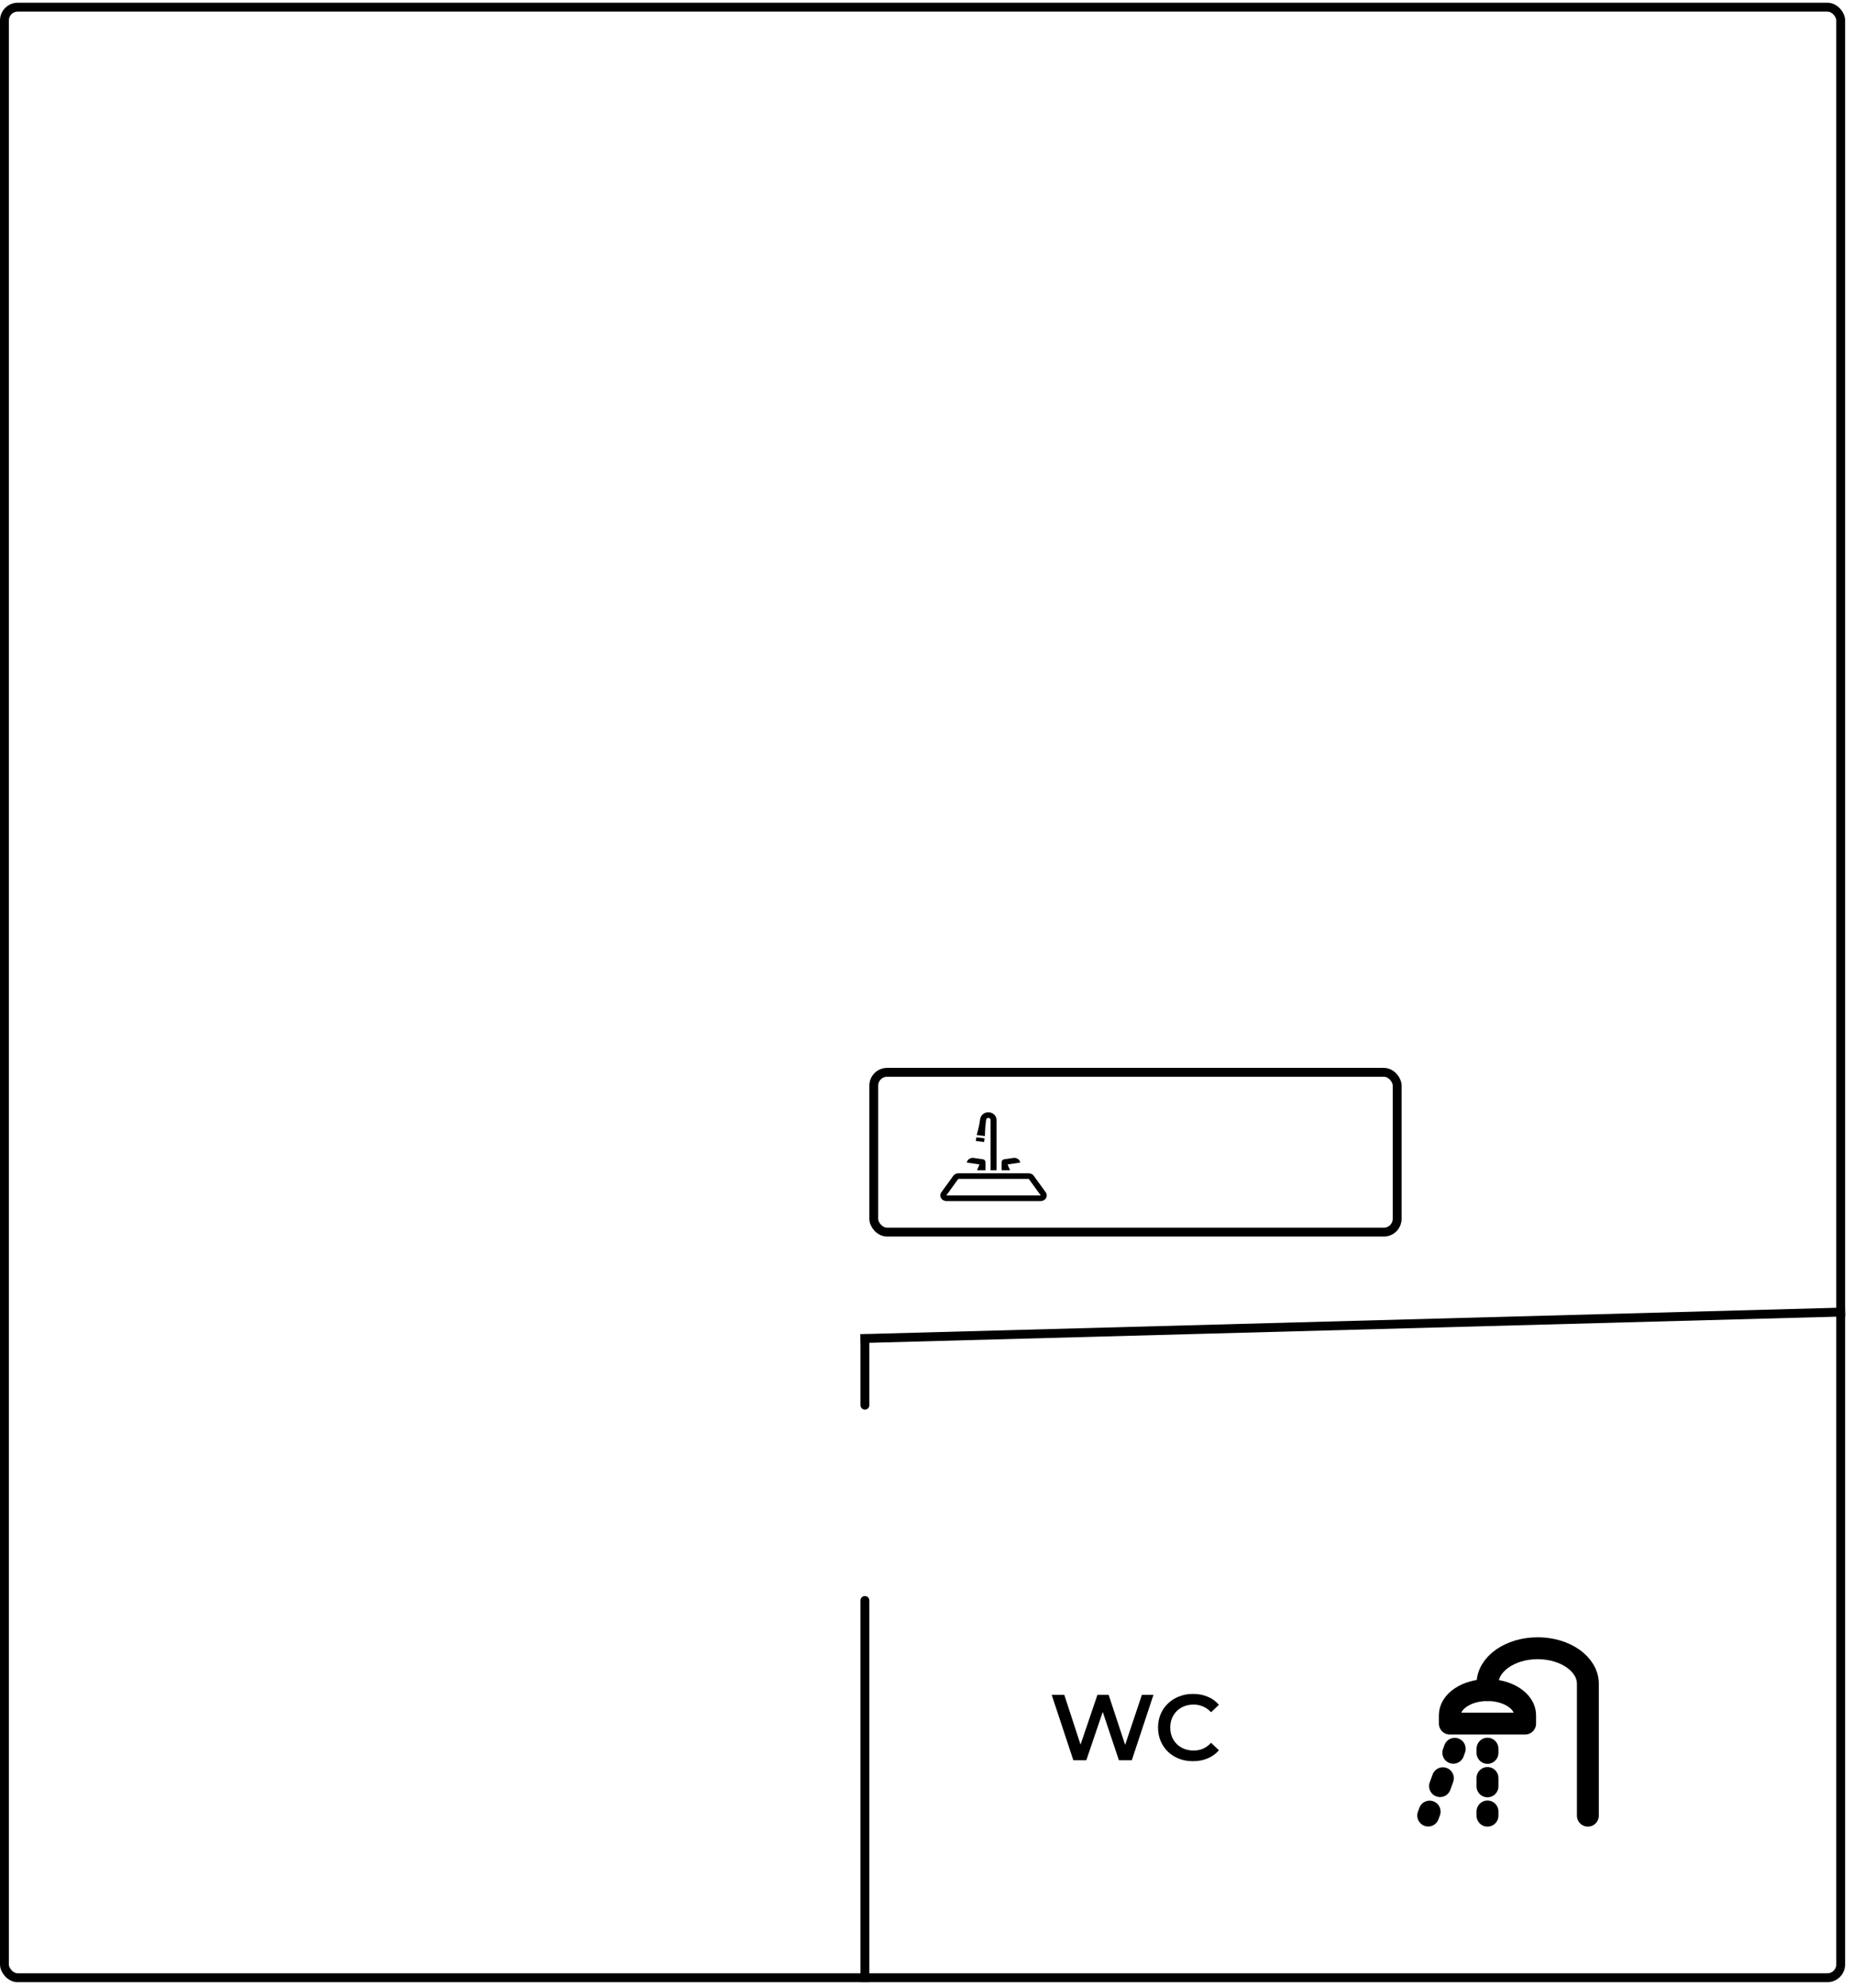 <svg width="209" height="224" viewBox="0 0 209 224" fill="none" xmlns="http://www.w3.org/2000/svg">
    <path d="M116.533 132.46C116.471 132.374 116.387 132.305 116.29 132.256C116.192 132.208 116.084 132.183 115.973 132.183H108.027C107.916 132.183 107.808 132.208 107.71 132.256C107.613 132.305 107.529 132.374 107.467 132.46L106.116 134.322C106.047 134.417 106.008 134.528 106.001 134.642C105.994 134.756 106.021 134.87 106.079 134.972C106.136 135.073 106.222 135.157 106.327 135.216C106.433 135.275 106.553 135.307 106.676 135.307H117.324C117.447 135.307 117.568 135.275 117.673 135.216C117.778 135.157 117.864 135.073 117.921 134.972C117.979 134.87 118.006 134.756 117.999 134.642C117.992 134.528 117.953 134.417 117.884 134.322L116.533 132.46ZM117.324 134.676H106.676L108.027 132.813H115.973L117.324 134.676ZM111.089 131.839V130.914C111.089 130.839 111.06 130.767 111.008 130.71C110.956 130.652 110.883 130.615 110.804 130.603L109.759 130.449C109.39 130.395 109.044 130.629 108.986 130.974L110.413 131.184L110.143 131.839H111.089ZM110.485 126.149C110.42 126.599 110.327 127.046 110.207 127.487L110.104 127.868L111.031 127.986L111.04 127.592C111.051 127.138 111.089 126.684 111.155 126.234L111.168 126.138C111.177 126.08 111.209 126.027 111.258 125.99C111.306 125.953 111.369 125.934 111.431 125.938C111.561 125.946 111.662 126.047 111.662 126.168V131.839H112.338V126.168C112.338 125.714 111.961 125.339 111.476 125.309C110.991 125.279 110.564 125.604 110.499 126.054L110.485 126.149ZM113.857 131.839L113.587 131.184L115.014 130.974C114.956 130.629 114.61 130.395 114.241 130.449L113.196 130.603C113.032 130.627 112.911 130.759 112.911 130.914V131.839H113.857ZM110.006 128.541L110.933 128.659L110.994 128.242L110.066 128.124L110.006 128.541Z" fill="black"/>
    <rect x="98.5" y="120.807" width="59" height="18" rx="1.5" stroke="black"/>
    <rect x="0.5" y="0.807" width="207" height="222" rx="1.5" stroke="black"/>
    <path d="M98 180.307C98 180.03 97.776 179.807 97.5 179.807C97.224 179.807 97 180.03 97 180.307L98 180.307ZM97 180.307L97 223.307L98 223.307L98 180.307L97 180.307Z" fill="black"/>
    <line x1="208.014" y1="147.806" x2="97.013" y2="150.806" stroke="black"/>
    <path d="M97 158.307C97 158.583 97.224 158.807 97.5 158.807C97.776 158.807 98 158.583 98 158.307L97 158.307ZM97 150.307L97 158.307L98 158.307L98 150.307L97 150.307Z" fill="black"/>
    <path d="M171.926 193.231V194.174H163.438V193.231C163.438 191.668 165.338 190.401 167.682 190.401C170.026 190.401 171.926 191.668 171.926 193.231Z" stroke="black" stroke-width="2.467" stroke-linecap="round" stroke-linejoin="round"/>
    <path d="M179 204.549V189.695C179 187.481 176.466 185.687 173.341 185.687C170.216 185.687 167.683 187.481 167.683 189.695V190.402M167.683 197.476V197.004M163.991 197.018L163.829 197.461M161.161 204.092L161 204.535M167.683 204.549V204.077M167.683 201.248V200.305M162.657 200.333L162.334 201.22" stroke="black" stroke-width="2.467" stroke-linecap="round" stroke-linejoin="round"/>
    <path d="M120.997 198.307L118.556 190.939H119.976L122.155 197.601H121.45L123.713 190.939H124.976L127.176 197.601H126.492L128.723 190.939H130.028L127.586 198.307H126.134L124.123 192.297H124.502L122.46 198.307H120.997ZM134.481 198.412C133.92 198.412 133.397 198.321 132.913 198.138C132.436 197.949 132.018 197.686 131.66 197.349C131.309 197.005 131.036 196.602 130.839 196.138C130.643 195.675 130.545 195.17 130.545 194.623C130.545 194.076 130.643 193.57 130.839 193.107C131.036 192.644 131.313 192.244 131.671 191.907C132.029 191.564 132.446 191.3 132.923 191.118C133.4 190.928 133.923 190.834 134.491 190.834C135.095 190.834 135.646 190.939 136.144 191.15C136.642 191.353 137.063 191.658 137.407 192.065L136.523 192.897C136.256 192.609 135.958 192.395 135.628 192.255C135.298 192.107 134.941 192.034 134.555 192.034C134.169 192.034 133.814 192.097 133.492 192.223C133.176 192.349 132.899 192.528 132.66 192.76C132.429 192.991 132.246 193.265 132.113 193.581C131.986 193.897 131.923 194.244 131.923 194.623C131.923 195.002 131.986 195.349 132.113 195.665C132.246 195.981 132.429 196.254 132.66 196.486C132.899 196.717 133.176 196.896 133.492 197.023C133.814 197.149 134.169 197.212 134.555 197.212C134.941 197.212 135.298 197.142 135.628 197.002C135.958 196.854 136.256 196.633 136.523 196.338L137.407 197.18C137.063 197.58 136.642 197.886 136.144 198.096C135.646 198.307 135.091 198.412 134.481 198.412Z" fill="black"/>
</svg>
